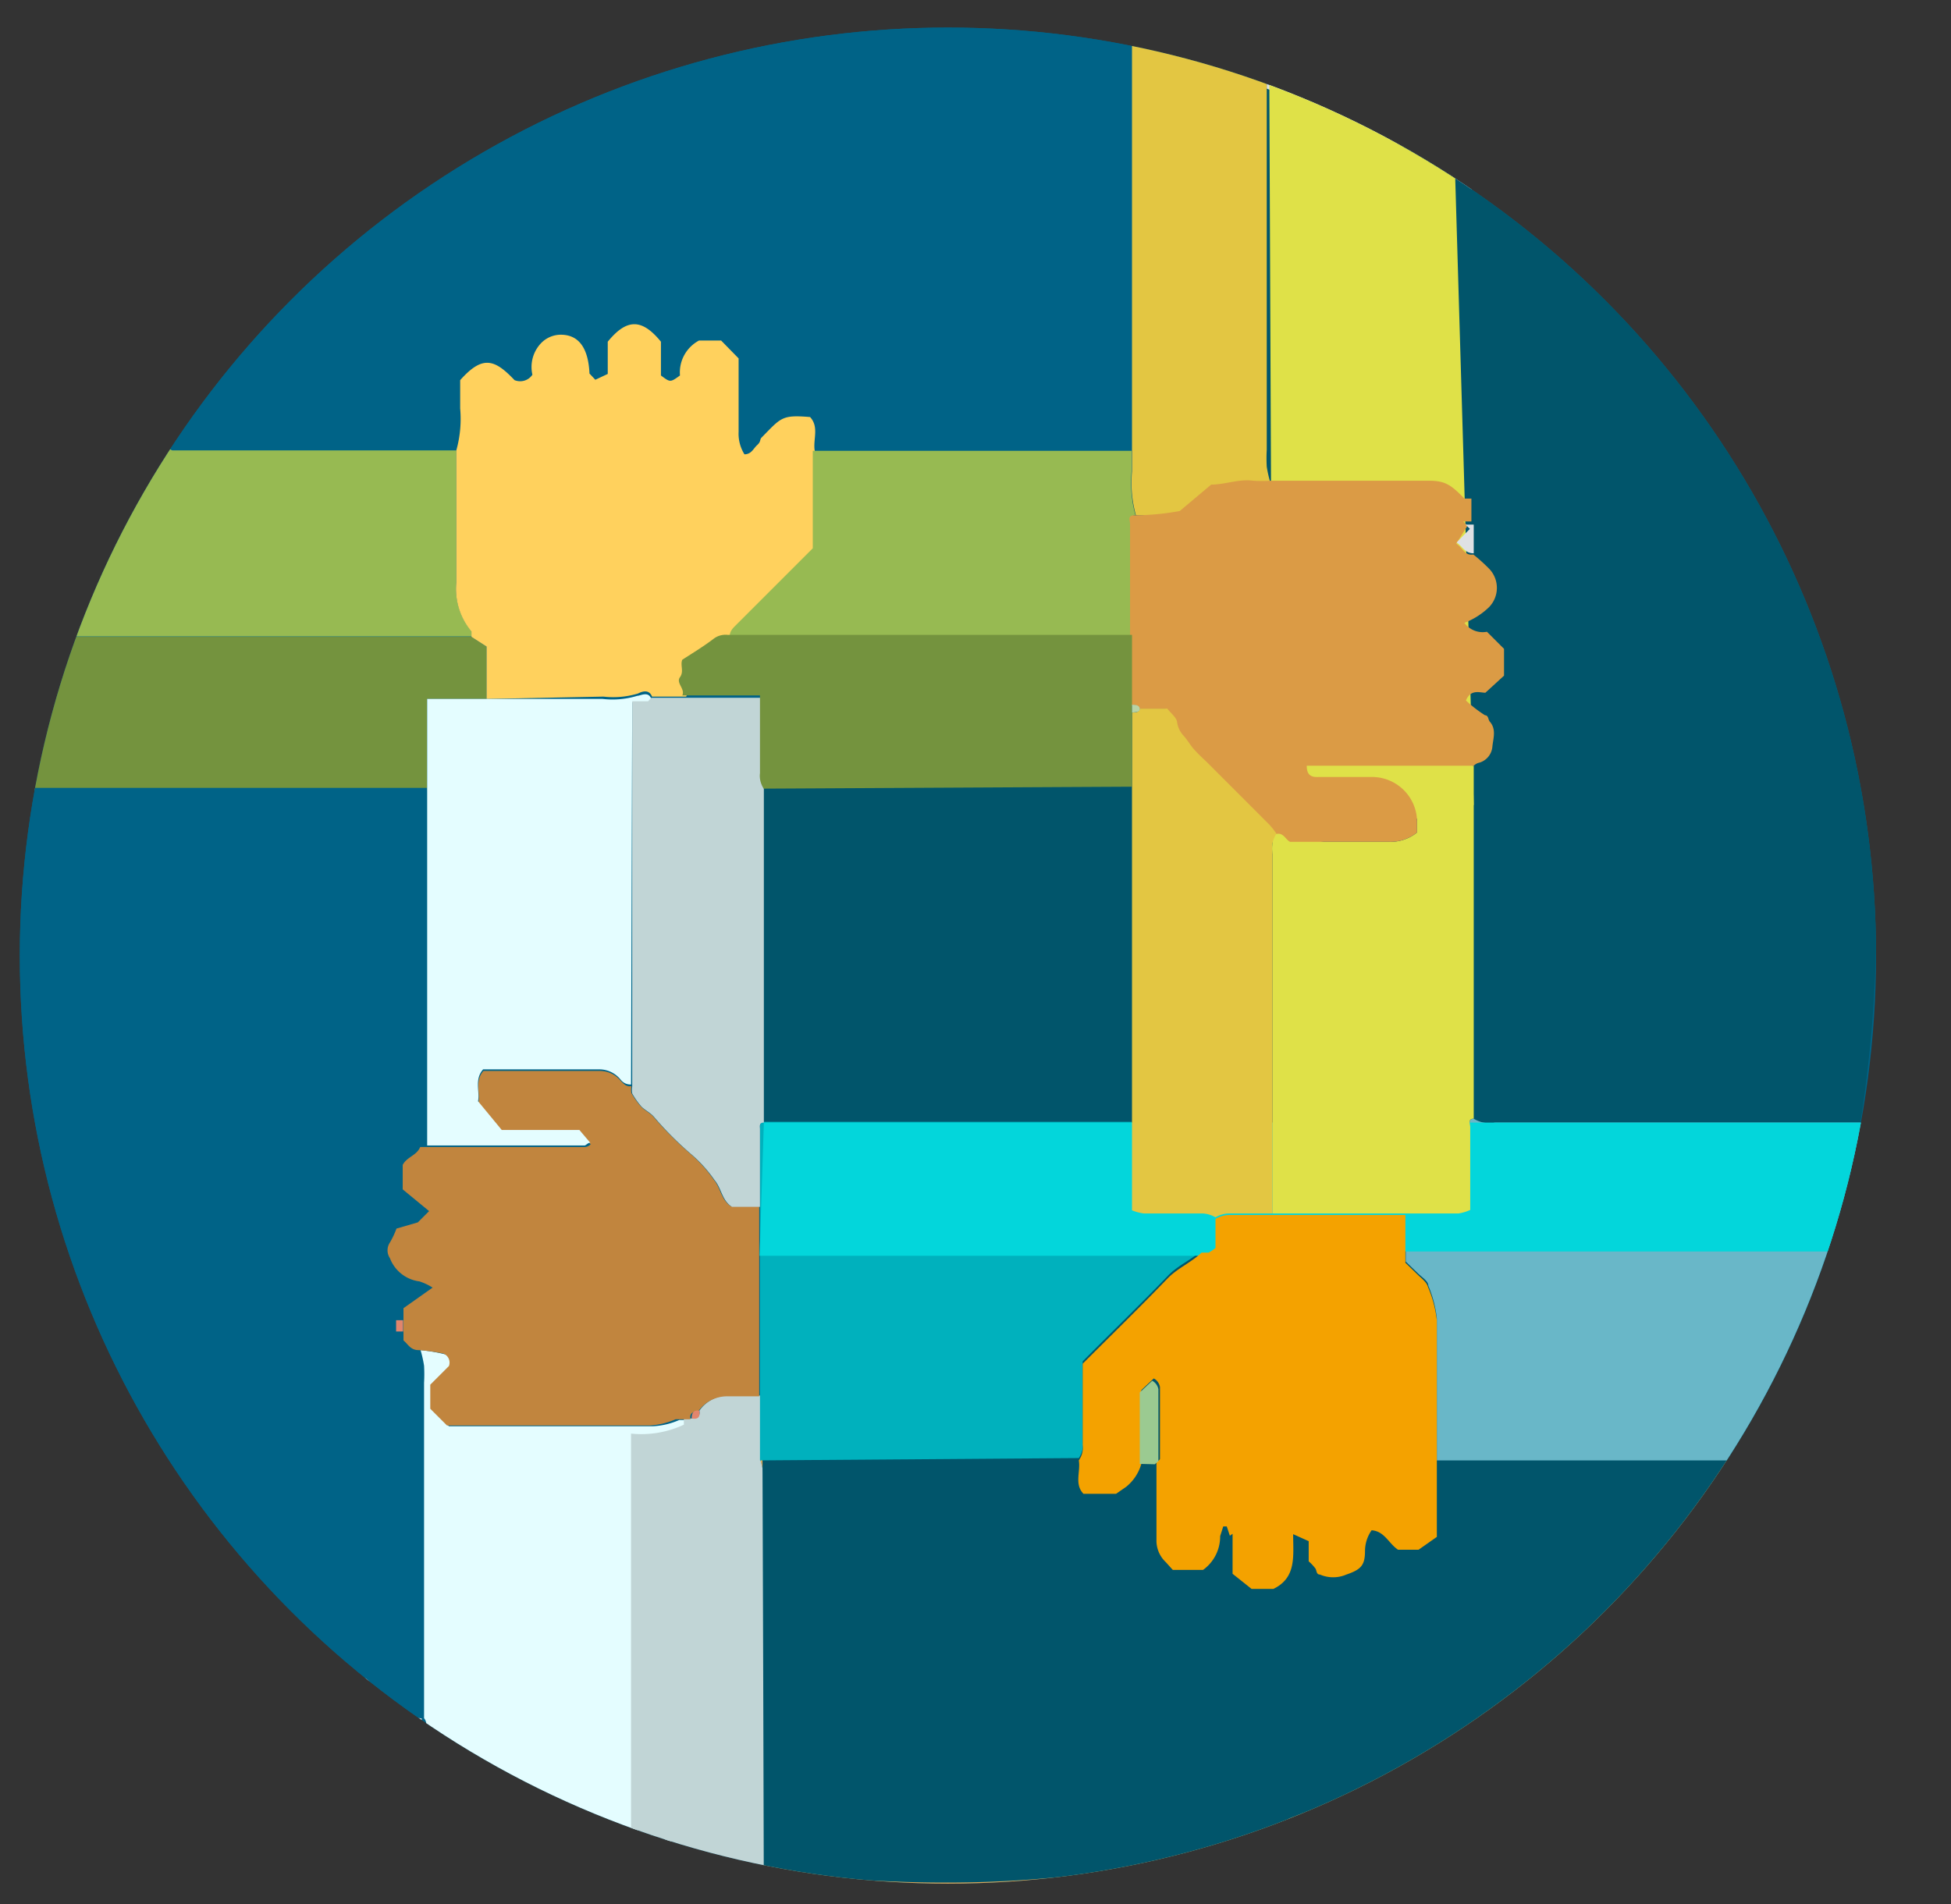 <svg xmlns="http://www.w3.org/2000/svg" xmlns:xlink="http://www.w3.org/1999/xlink" viewBox="0 0 50.24 49.04"><rect x="0" y="0" width="50.24" height="49.04" fill="#333333" stroke="none"/><defs><style>.cls-1{fill:#006387;}.cls-2{clip-path:url(#clip-path);}.cls-3{fill:#dda858;}.cls-4{fill:#dfe1e4;}.cls-5{fill:#e4fdff;}.cls-6{fill:#97ba52;}.cls-7{fill:#74933e;}.cls-8{fill:#c1d5d6;}.cls-9{fill:#ccd2d4;}.cls-10{fill:#e2856c;}.cls-11{fill:#01556b;}.cls-12{fill:#69b7c8;}.cls-13{fill:#03d6db;}.cls-14{fill:#b8d3a6;}.cls-15{fill:#00b1bd;}.cls-16{fill:#f4a200;}.cls-17{fill:#9bca91;}.cls-18{fill:#ffd15d;}.cls-19{fill:#e3c642;}.cls-20{fill:#dfe148;}.cls-21{fill:#db9b45;}.cls-22{fill:#c1853e;}</style><clipPath id="clip-path"><circle id="_Clipping_Path_" data-name="&lt;Clipping Path&gt;" class="cls-1" cx="24.41" cy="24.61" r="23.9"/></clipPath></defs><title>Asset 2</title><g id="Layer_2" data-name="Layer 2"><g id="Capa_1" data-name="Capa 1"><g id="_Clip_Group_" data-name="&lt;Clip Group&gt;"><circle id="_Clipping_Path_2" data-name="&lt;Clipping Path&gt;" class="cls-1" cx="24.41" cy="24.61" r="23.9"/><g class="cls-2"><g id="oI1W5C.tif"><g id="_Group_" data-name="&lt;Group&gt;"><path id="_Path_" data-name="&lt;Path&gt;" class="cls-3" d="M20.65,48.46h-.49a1.46,1.46,0,0,0-.49-.2V38.44a3.92,3.92,0,0,0,0-.44,3.25,3.25,0,0,0-.09-.4h8.21c0,.29-.12.61.12.87h.79l.26-.18a1.17,1.17,0,0,0,.39-.59h.39c0,.65,0,1.3,0,2a.76.76,0,0,0,.24.58l.18.2h.78a1.06,1.06,0,0,0,.44-.87l.08-.25h.09l.08.24.07-.05v.92l.49.39h.56c.59-.29.51-.84.51-1.41l.4.18v.52a1.12,1.12,0,0,1,.17.18c0,.06,0,.12.12.16a.86.86,0,0,0,.68,0c.38-.13.49-.24.48-.61a.94.94,0,0,1,.17-.53c.33,0,.44.35.68.5h.54l.47-.33V37.61h8.52s.05.06.08.09,0,.07,0,.1a9,9,0,0,1-.69,1,7.52,7.52,0,0,1-1,1.24c-.08.26-.31.39-.48.58a.75.75,0,0,0-.24.49c-.06,0-.14,0-.18,0l-1.52,1.41a7.67,7.67,0,0,1-.86.75c-.19.13-.32.32-.51.42-.53.29-1,.71-1.48,1a5.39,5.39,0,0,0-1.16.75c-.3,0-.48.25-.73.35a1.76,1.76,0,0,0-.71.41c-.21,0-.32.17-.49.23a5.51,5.51,0,0,0-1.08.46.6.6,0,0,1-.24.12c-.5,0-.89.4-1.39.43-.51.29-1.12.27-1.63.55a2.1,2.1,0,0,0-.76.16c-.25.06-.52.07-.78.13a3.53,3.53,0,0,1-.4.09,4.34,4.34,0,0,0-.65.08,5.93,5.93,0,0,1-1.13.11c-.15,0-.32,0-.43,0a1.48,1.48,0,0,1-.6.09,1.57,1.57,0,0,0-.65.08c-.17.09-.41,0-.63,0s-.42,0-.63,0-.43-.08-.64-.09l-1.77-.1s-.08,0-.1,0c-.18-.19-.44,0-.63-.13S20.88,48.49,20.65,48.46Z"/><path id="_Path_2" data-name="&lt;Path&gt;" class="cls-1" d="M19.57.76h.29a3.35,3.35,0,0,0,.68-.15v0h.39c.1,0,.25.09.29-.1h.2c.1,0,.25.09.29-.1h.88c.1,0,.25.09.29-.1h.66s.08-.06.12-.09h2.54s.08.09.12.09h.76c0,.19.2.06.29.1h.78c0,.19.2.06.29.1h.29c0,.15.12.08.2.1h.2v11H20.94c-.05-.29.12-.61-.12-.87-.73-.06-.74,0-1.25.53-.05.05-.06.15-.11.19s-.15.26-.33.24a1,1,0,0,1-.15-.58c0-.63,0-1.27,0-1.89l-.45-.46H18a.93.93,0,0,0-.44.93c-.25.19-.25.19-.49,0V8.84c-.49-.61-.88-.61-1.37,0q0,.41,0,.83a.39.39,0,0,1,0,0l-.32.15-.15-.16c0-.69-.27-1-.74-1a.71.71,0,0,0-.5.21.89.89,0,0,0-.23.82.38.38,0,0,1-.46.14c-.52-.58-.83-.67-1.4,0,0,.24,0,.48,0,.73a3,3,0,0,1-.1,1.08H4.45s-.08-.06-.13-.09a.72.72,0,0,1,0-.28c.15-.23.32-.45.48-.68a.84.84,0,0,0,.07-.21c.32-.4.66-.79,1-1.21s.56-.58.79-.89a4.45,4.45,0,0,1,.74-.81c.53-.43,1-1,1.53-1.36.28-.2.52-.46.79-.68s.47-.35.71-.52c.2.09.1-.24.3-.21a.44.44,0,0,0,.35-.18,1.23,1.23,0,0,1,.53-.37c.17-.1.26-.32.49-.31a17.7,17.7,0,0,1,2.3-1.26,6.5,6.5,0,0,1,1-.39q.24,0,.2-.2h.29q.24,0,.2-.2a.74.74,0,0,0,.53-.1c.19-.16.44-.07.63-.21a.9.9,0,0,1,.6-.17c.07,0,.19,0,.2-.1s.21,0,.27,0a1,1,0,0,1,.61-.16,1.94,1.94,0,0,0,.39-.09C19.37.82,19.53.95,19.57.76Z"/><path id="_Path_3" data-name="&lt;Path&gt;" class="cls-4" d="M29.15.56c.08-.2.28-.12.35-.07s.25,0,.37.07a2.4,2.4,0,0,0,.35.09,6.12,6.12,0,0,1,1.07.25c.48.12,1,.29,1.43.44a2.76,2.76,0,0,1,.36.19h.32l.19.19c.19,0,.43-.07.56.17.23,0,.4.14.59.22s.38.28.64.23c.12.21.43.12.54.35.23-.09.3.22.5.21s.26.32.5.21c.15.12.28.3.45.33s.48.31.78.37a2.15,2.15,0,0,1,.66.41l1.42.94a1.83,1.83,0,0,1,.25.23,6.38,6.38,0,0,0,1,.76,1.82,1.82,0,0,1,.24.24l2,2a3.63,3.63,0,0,1,.35.44c.1.14.23.25.33.4s.42.47.61.73a7.94,7.94,0,0,1,.84,1.17c.2.43.59.75.69,1.23,0,.15.2.27.29.42a1.32,1.32,0,0,1,.27.47c0,.19.29.24.21.45.25.27.25.69.52,1a.22.22,0,0,1,.06.17c0,.15.06.23.14.34s0,.26.07.31c.25.17.12.51.35.7s0,.27.05.42l.13.13a2.4,2.4,0,0,0,.15.52c.14.24.08.55.26.77,0,.41.29.75.23,1.18,0,.13.1.28.18.5a1.7,1.7,0,0,0,.16.87,1,1,0,0,1,0,.47,1.2,1.2,0,0,0,.11.64,1,1,0,0,1,.09.55c0,1,.17,2,.1,3,0,.31-.08.62-.09.94s0,.65,0,1a1.59,1.59,0,0,1-.09.3,3.14,3.14,0,0,0-.1.45c0,.16,0,.33,0,.49s-.08.39-.12.58h-.17a2.19,2.19,0,0,1,0-.77c.1-.24,0-.51.18-.71,0-.44,0-.89.08-1.33a12.63,12.63,0,0,0,0-1.81,9.14,9.14,0,0,0-.08-1.82c-.08-.35,0-.72-.09-1.08a1.78,1.78,0,0,1-.11-.64,1.22,1.22,0,0,0-.12-.69c-.11-.27,0-.55-.16-.81a1.72,1.72,0,0,1-.11-.64c0-.23-.2-.4-.22-.65a2,2,0,0,0-.21-.74,7.35,7.35,0,0,1-.34-.94c-.22-.64-.5-1.26-.78-1.88C47,13.56,46.5,12.77,46,12a5.22,5.22,0,0,0-.53-.85c-.51-.59-.92-1.26-1.44-1.85s-.83-1-1.29-1.46a11.74,11.74,0,0,0-1.4-1.32c-.31-.22-.57-.5-.86-.75s-.38-.33-.59-.48-.66-.45-1-.69-.63-.4-1-.63v9c-.06,0-.14,0-.18,0-.35-.35-.5-.46-.92-.46-1.36,0-2.72,0-4.08,0a3.25,3.25,0,0,1-.09-.4,3.92,3.92,0,0,1,0-.44v-10c-.05-.05-.07-.08-.1-.1a12.51,12.51,0,0,1-1.38-.44h0a2.25,2.25,0,0,1-.58-.12.79.79,0,0,0-.31-.07A3.53,3.53,0,0,1,29.15.56Z"/><path id="_Path_4" data-name="&lt;Path&gt;" class="cls-5" d="M11.95,45.23a1.89,1.89,0,0,0-.41-.26c-.16-.05-.19-.25-.35-.27a1.42,1.42,0,0,1-.21-.06c0-.06,0-.12,0-.18s0-.14-.06-.21V35.61a3.92,3.92,0,0,0,0-.44,3.25,3.25,0,0,0-.09-.4,4.5,4.5,0,0,1,.64.11.25.25,0,0,1,.14.32l-.48.48v.62l.43.43h5.26a1.91,1.91,0,0,0,.67-.16l.18,0v.16a2.58,2.58,0,0,1-1.36.23V47.07a2.42,2.42,0,0,0,.79.3c.2,0,.29.1.28.3h-.2c0-.15-.12-.08-.2-.1s0-.11-.09-.06a.75.75,0,0,1-.2.06v-.17c-.29-.09-.57-.24-.88-.32l-.59-.1c0-.17-.13-.25-.39-.29h-.2q0-.24-.2-.2l-.49-.1q0-.24-.2-.2c-.24-.08-.43-.29-.71-.29-.1-.2-.3-.26-.48-.35a.63.63,0,0,0-.18,0C12.32,45.35,12.21,45.27,11.95,45.23Z"/><path id="_Path_5" data-name="&lt;Path&gt;" class="cls-6" d="M4.32,11.51s.08.09.13.09h7.3V15a1.7,1.7,0,0,0,.39,1.25s0,.1,0,.14H1.78v-.49H2c.15-.38.27-.79.45-1.16a16.79,16.79,0,0,1,1.32-2.41s0-.09,0-.14V12A.23.23,0,0,0,4,11.86C4.08,11.7,4.25,11.65,4.32,11.51Z"/><path id="_Path_6" data-name="&lt;Path&gt;" class="cls-7" d="M1.78,16.4H12.14l.39.25V18H11v2.35H.81c0-.13-.1-.28-.05-.37s0-.28.05-.41v-.1H1V18.25h.2v-.68q.24,0,.2-.2v-.2c.15,0,.08-.12.1-.2l.1-.59Z"/><path id="_Path_7" data-name="&lt;Path&gt;" class="cls-8" d="M17.32,47.67c0-.2-.08-.28-.28-.3a2.42,2.42,0,0,1-.79-.3V36.92a2.58,2.58,0,0,0,1.36-.23v-.16h.2q.24,0,.2-.2a.9.9,0,0,1,.74-.39c.28,0,.55,0,.83,0v1.66a3.25,3.25,0,0,1,.09.4,3.92,3.92,0,0,1,0,.44v9.72s-.07,0-.1,0a1.17,1.17,0,0,0-.69-.2c-.08,0-.16-.06-.25-.1s-.14-.09-.2-.08a1,1,0,0,1-.66-.18c-.07,0-.22-.1-.26.07Z"/><path id="_Path_8" data-name="&lt;Path&gt;" class="cls-9" d="M.81,19.52c0,.13,0,.27-.05.41s0,.24.05.37-.09.08-.09.13c0,.19.07.43,0,.58s0,.45-.11.64,0,.47-.07.71c0,.08,0,.2,0,.24s-.06.4-.09.6a4.78,4.78,0,0,0-.09.64c0,.47,0,.94,0,1.42,0,.08,0,.18,0,.24.16.24,0,.51.1.74A2.22,2.22,0,0,1,.51,27c0,.28.17.55.1.84.16.14.07.33.1.5s.07.36.1.55a5.14,5.14,0,0,0,.11.74c.12.39.19.8.32,1.19s.22.79.35,1.17A21.27,21.27,0,0,0,2.64,34.6c.31.61.61,1.22.94,1.81.24.44.52.86.79,1.28s.71,1,1.09,1.51a17.3,17.3,0,0,0,1.46,1.73c.72.72,1.42,1.46,2.2,2.11,0,0,.09.12.14.13.27,0,.32.32.56.41a2.5,2.5,0,0,1,.59.46.71.71,0,0,0,.45.21c0,.07,0,.14.06.21s0,.12,0,.18c-.18.05-.24-.12-.36-.2A10.62,10.62,0,0,1,9,43.26c-.16-.15-.34-.28-.51-.42a3.48,3.48,0,0,0-.47-.39,2.81,2.81,0,0,1-.53-.51l-.69-.69c-.41-.4-.72-.89-1.12-1.29S5,38.9,4.51,38.41a11.94,11.94,0,0,1-.87-1.25c0-.28-.22-.43-.35-.64s-.23-.42-.35-.64-.2-.37-.28-.57-.28-.67-.43-1-.23-.6-.38-.87-.1-.49-.26-.67-.07-.5-.27-.67c0-.33-.27-.59-.24-.93,0-.12-.11-.24-.18-.41a2.28,2.28,0,0,0,0-.43c0-.13-.15-.25-.15-.37,0-.43-.27-.79-.24-1.23a1.5,1.5,0,0,0-.13-.68.91.91,0,0,1-.06-.37c0-.23,0-.46,0-.68-.22-.15,0-.44-.19-.61,0,0,0-.16,0-.24A6.11,6.11,0,0,0,0,24.63a.45.45,0,0,1,.07-.46c0-.06,0-.18,0-.28,0-.28,0-.55,0-.83a2.69,2.69,0,0,1,.16-.91,1.05,1.05,0,0,0,0-.28,3,3,0,0,1,0-.73c.06-.2.09-.41.16-.61a4.8,4.8,0,0,0,.13-1Z"/><path id="_Path_9" data-name="&lt;Path&gt;" class="cls-4" d="M20.65,48.46c.23,0,.48-.07.71.07s.45-.06.63.13c0,0,.06,0,.1,0l1.77.1c.22,0,.43.07.64.09s.42,0,.63,0,.46.07.63,0a1.57,1.57,0,0,1,.65-.08,1.48,1.48,0,0,0,.6-.09c.11-.06.29,0,.43,0a5.93,5.93,0,0,0,1.13-.11,4.34,4.34,0,0,1,.65-.08,3.53,3.53,0,0,0,.4-.09c.26-.06.53-.07.78-.13a2.1,2.1,0,0,1,.76-.16c.51-.28,1.12-.26,1.63-.55.5,0,.88-.41,1.39-.43a.6.6,0,0,0,.24-.12,5.51,5.51,0,0,1,1.08-.46c.17-.06.28-.26.49-.23a1.76,1.76,0,0,1,.71-.41c.25-.11.44-.35.73-.35a5.39,5.39,0,0,1,1.16-.75c.51-.31.95-.73,1.48-1,.19-.1.32-.29.51-.42a7.67,7.67,0,0,0,.86-.75L43,41.16s.12,0,.18,0,0,.16-.07.21a13,13,0,0,1-1,1c-.25.2-.48.42-.71.63a6.76,6.76,0,0,1-.69.58c-.7.48-1.36,1-2.08,1.45a4.5,4.5,0,0,0-.69.46c-.17.15-.43.12-.55.33-.2-.07-.29.11-.4.2a2.68,2.68,0,0,1-.61.31c-.2.1-.37.29-.62.27-.12.21-.41.15-.55.33,0,0-.05.06-.07.05a.43.43,0,0,0-.46.19c-.22,0-.37.16-.55.19a1.61,1.61,0,0,0-.55.21s-.1,0-.14,0a.49.49,0,0,0-.17,0,.93.93,0,0,0-.15.15.91.91,0,0,0-.62.13.25.25,0,0,1-.16.07.9.9,0,0,0-.53.14.8.8,0,0,1-.22.06c-.08,0-.19,0-.23,0-.26.23-.56.17-.88.18l-.15.2h-.81a.71.71,0,0,1-.6.2,2.8,2.8,0,0,0-1,.18,1.07,1.07,0,0,1-.34,0,5.79,5.79,0,0,0-1.22,0,8.58,8.58,0,0,1-1.72.07c-.34,0-.69-.07-1-.09a7.76,7.76,0,0,1-1.07,0,2.94,2.94,0,0,1-.67-.14,1.09,1.09,0,0,0-.47,0,.91.91,0,0,1-.57-.15Z"/><path id="_Path_10" data-name="&lt;Path&gt;" class="cls-4" d="M45.57,37.7c.06,0,.15,0,.17,0a4.94,4.94,0,0,1,.42-.69c.18-.2.22-.47.38-.67s.13-.06.2-.07a1.92,1.92,0,0,1-.07.21,9.35,9.35,0,0,1-.86,1.44c-.39.56-.83,1.08-1.21,1.64s-.83.89-1.16,1.41c-.06.1-.15.22-.31.17a.75.75,0,0,1,.24-.49c.17-.18.4-.32.48-.58a7.52,7.52,0,0,0,1-1.24,9,9,0,0,0,.69-1S45.57,37.74,45.57,37.7Z"/><path id="_Path_11" data-name="&lt;Path&gt;" class="cls-9" d="M3.74,12.19s0,.11,0,.14a16.79,16.79,0,0,0-1.32,2.41c-.19.37-.31.78-.45,1.16H1.78c.08-.23.14-.46.24-.68Q2.54,14.11,3.08,13c.12-.24.27-.47.41-.7A.22.22,0,0,1,3.74,12.19Z"/><path id="_Path_12" data-name="&lt;Path&gt;" class="cls-10" d="M17.52,47.67c0-.18.19-.12.26-.07a1,1,0,0,0,.66.18c.07,0,.14.06.2.08s.17.11.25.1a1.17,1.17,0,0,1,.69.2s.06,0,.1,0v.1h-.49a1.46,1.46,0,0,0-.49-.2H18.4c0-.15-.12-.08-.2-.1a.52.52,0,0,0-.38-.1A.25.25,0,0,1,17.52,47.67Z"/><path id="_Path_13" data-name="&lt;Path&gt;" class="cls-9" d="M4.32,11.51c-.07.14-.25.2-.31.35a.23.23,0,0,1-.27.13c0-.26.22-.42.32-.64a6.41,6.41,0,0,1,.6-.92.23.23,0,0,1,.25-.1.84.84,0,0,1-.07.21c-.15.23-.33.45-.48.68A.72.72,0,0,0,4.32,11.51Z"/><path id="_Path_14" data-name="&lt;Path&gt;" class="cls-4" d="M47.43,34.77a4.29,4.29,0,0,1,.43-1.07,6.24,6.24,0,0,0,.26-.66c0-.11,0-.27.19-.32s.1.11.09.12c-.26.36-.25.84-.55,1.18-.1.11,0,.27-.1.4a1.26,1.26,0,0,0-.19.36Z"/><path id="_Path_15" data-name="&lt;Path&gt;" class="cls-4" d="M48.5,31.94c.1-.33.19-.67.3-1,0,0,.06-.05.09-.08s.12.2.08.25a1,1,0,0,0-.17.73Z"/><path id="_Path_16" data-name="&lt;Path&gt;" class="cls-9" d="M15.76,47.09c.31.08.59.23.88.32v.17c-.31-.08-.59-.23-.88-.32Z"/><path id="_Path_17" data-name="&lt;Path&gt;" class="cls-4" d="M46.74,36c0-.06,0-.13,0-.18a.52.52,0,0,0,.17-.32c0-.13.13-.2.28-.18,0,.06,0,.13,0,.18a.52.52,0,0,0-.17.32C47,36,46.89,36.07,46.74,36Z"/><path id="_Path_18" data-name="&lt;Path&gt;" class="cls-9" d="M26.9.27h-.56S26.26.2,26.22.17s0-.09.08-.09h.61Z"/><path id="_Path_19" data-name="&lt;Path&gt;" class="cls-9" d="M25.34.17h-.68V0h.68Z"/><path id="_Path_20" data-name="&lt;Path&gt;" class="cls-4" d="M49.09,29.79a.77.77,0,0,1,.2-.59c.15.11.12.25,0,.39l-.1.2Z"/><path id="_Path_21" data-name="&lt;Path&gt;" class="cls-9" d="M20.55.56v0a3.35,3.35,0,0,1-.68.15V.61c.17,0,.34-.1.51-.14S20.55.43,20.55.56Z"/><path id="_Path_22" data-name="&lt;Path&gt;" class="cls-4" d="M19.57,48.26h.1a1.46,1.46,0,0,1,.49.2c-.11.15-.25.12-.39,0l-.2-.1Z"/><path id="_Path_23" data-name="&lt;Path&gt;" class="cls-4" d="M48.9,30.67a.77.77,0,0,1,.2-.59c.16,0,.11.15.09.22a2.22,2.22,0,0,1-.14.37Z"/><path id="_Path_24" data-name="&lt;Path&gt;" class="cls-9" d="M23.68.17s-.08.09-.12.09h-.47V.09a1.67,1.67,0,0,1,.55,0S23.67.14,23.68.17Z"/><path id="_Path_25" data-name="&lt;Path&gt;" class="cls-4" d="M18.69,48.06a1.46,1.46,0,0,1,.49.2c0,.13-.11.11-.17.09a2.37,2.37,0,0,1-.32-.13Z"/><path id="_Path_26" data-name="&lt;Path&gt;" class="cls-4" d="M48.31,32.52a.45.45,0,0,1,.2-.39c.16,0,.11.15.09.21A.24.24,0,0,1,48.31,32.52Z"/><path id="_Path_27" data-name="&lt;Path&gt;" class="cls-9" d="M1,18.74V19l-.1.12-.1.07v-.49Z"/><path id="_Path_28" data-name="&lt;Path&gt;" class="cls-9" d="M14.78,46.7c.26,0,.37.12.39.29C14.91,47,14.8,46.87,14.78,46.7Z"/><path id="_Path_29" data-name="&lt;Path&gt;" class="cls-9" d="M11.95,45.23c.26,0,.37.12.39.29C12.08,45.49,12,45.4,11.95,45.23Z"/><path id="_Path_30" data-name="&lt;Path&gt;" class="cls-9" d="M22.9.27c0,.19-.2.06-.29.1V.21C22.71.18,22.82.09,22.9.27Z"/><path id="_Path_31" data-name="&lt;Path&gt;" class="cls-9" d="M27.39.37c-.1,0-.25.09-.29-.1s.17-.08.29-.08Z"/><path id="_Path_32" data-name="&lt;Path&gt;" class="cls-3" d="M29.15,28.91H19.67v-8.6h9.48Z"/><path id="_Path_33" data-name="&lt;Path&gt;" class="cls-11" d="M29.24,1.36S51.57,5,47.91,28.91A23.53,23.53,0,0,1,33.2,46.83s-4.54,2.53-13.53,1.33L19.57,18l9.58-4.47Z"/><path id="_Path_34" data-name="&lt;Path&gt;" class="cls-12" d="M45.57,37.7s0-.09-.08-.09H37c0-1.22,0-2.44,0-3.66a3,3,0,0,0-.22-.84c0-.12-.17-.22-.27-.32l-.31-.3V31.25h1.36a1.18,1.18,0,0,0,.3-.09c0-.74,0-1.43,0-2.13,0-.08-.07-.21.09-.22a.76.76,0,0,0,.55.1H49.29v.29a.77.77,0,0,0-.2.59v.29a.77.77,0,0,0-.2.59v.2s-.08,0-.09.08c-.1.33-.2.66-.3,1v.2a.45.45,0,0,0-.2.39v.2c-.15.06-.14.21-.19.32a6.24,6.24,0,0,1-.26.66,4.29,4.29,0,0,0-.43,1.07V35q-.24,0-.2.2v.2c-.15,0-.28.05-.28.18a.52.52,0,0,1-.17.32s0,.12,0,.18v.2c-.07,0-.13,0-.2.07s-.19.47-.38.67a4.94,4.94,0,0,0-.42.69S45.63,37.69,45.57,37.7Z"/><polygon id="_Path_35" data-name="&lt;Path&gt;" class="cls-13" points="31.12 32.23 50.24 32.23 47.91 28.91 31.12 28.91 31.12 32.23"/><path id="_Path_36" data-name="&lt;Path&gt;" class="cls-9" d="M21.72.37c0,.19-.2.06-.29.1V.31C21.54.28,21.65.19,21.72.37Z"/><path id="_Path_37" data-name="&lt;Path&gt;" class="cls-9" d="M28.47.46c-.1,0-.25.09-.29-.1s.17-.08.29-.08Z"/><path id="_Path_38" data-name="&lt;Path&gt;" class="cls-9" d="M21.23.46c0,.19-.2.06-.29.1V.41C21,.38,21.16.28,21.23.46Z"/><path id="_Path_39" data-name="&lt;Path&gt;" class="cls-9" d="M19.57.76c0,.19-.2.06-.29.1V.7C19.39.67,19.5.58,19.57.76Z"/><path id="_Path_40" data-name="&lt;Path&gt;" class="cls-14" d="M.81,19.23l.1-.07L1,19v.39H.81Z"/><path id="_Path_41" data-name="&lt;Path&gt;" class="cls-9" d="M1.2,18v.29H1V18Z"/><path id="_Path_42" data-name="&lt;Path&gt;" class="cls-4" d="M18.2,48c.07,0,.19,0,.2.1s-.09.1-.12.09S18.22,48,18.2,48Z"/><path id="_Path_43" data-name="&lt;Path&gt;" class="cls-9" d="M1.39,17.37q0,.24-.2.2Q1.15,17.33,1.39,17.37Z"/><path id="_Path_44" data-name="&lt;Path&gt;" class="cls-4" d="M16.93,47.58c.07,0,.19,0,.2.1s-.09.1-.12.09S16.95,47.65,16.93,47.58Z"/><path id="_Path_45" data-name="&lt;Path&gt;" class="cls-9" d="M1.49,17c0,.07,0,.19-.1.2s-.1-.09-.09-.12S1.42,17,1.49,17Z"/><path id="_Path_46" data-name="&lt;Path&gt;" class="cls-9" d="M1.78,16.4h-.2q0-.24.2-.2Z"/><path id="_Path_47" data-name="&lt;Path&gt;" class="cls-9" d="M14.39,46.5q.24,0,.2.2Q14.35,46.74,14.39,46.5Z"/><path id="_Path_48" data-name="&lt;Path&gt;" class="cls-9" d="M13.71,46.21q.24,0,.2.2Q13.66,46.45,13.71,46.21Z"/><path id="_Path_49" data-name="&lt;Path&gt;" class="cls-4" d="M47.23,35.16q0-.24.2-.2Q47.47,35.21,47.23,35.16Z"/><path id="_Path_50" data-name="&lt;Path&gt;" class="cls-9" d="M15.56,1.93q0,.24-.2.2Q15.32,1.89,15.56,1.93Z"/><path id="_Path_51" data-name="&lt;Path&gt;" class="cls-9" d="M29,.56c-.07,0-.19,0-.2-.1s.09-.1.12-.09S28.94.49,29,.56Z"/><path id="_Path_52" data-name="&lt;Path&gt;" class="cls-9" d="M16.05,1.73q0,.24-.2.2Q15.81,1.69,16.05,1.73Z"/><path id="_Path_53" data-name="&lt;Path&gt;" class="cls-9" d="M18,1.15c0,.15-.12.08-.2.1s0-.17.07-.19S18,1.12,18,1.15Z"/><path id="_Path_54" data-name="&lt;Path&gt;" class="cls-15" d="M19.57,37.61V31.06c0-.66,0-1.32,0-2,0-.07,0-.17.1-.17h9.48v2.26a1.26,1.26,0,0,0,.3.08c.5,0,1,0,1.5,0a.72.72,0,0,1,.35.1v.75a1.06,1.06,0,0,1-.18.12c-.06,0-.14,0-.18,0-.26.25-.6.38-.86.65-.72.75-1.47,1.47-2.2,2.21,0,.7,0,1.4,0,2.09a.57.57,0,0,1-.1.4Z"/><polygon id="_Path_55" data-name="&lt;Path&gt;" class="cls-13" points="19.56 32.34 32.41 32.34 32.77 28.91 19.67 28.91 19.56 32.34"/><path id="_Path_56" data-name="&lt;Path&gt;" class="cls-16" d="M27.78,37.61a.57.57,0,0,0,.1-.4c0-.7,0-1.4,0-2.09.74-.74,1.48-1.46,2.2-2.21.26-.26.6-.4.86-.65,0,0,.12,0,.18,0a1.06,1.06,0,0,0,.18-.12v-.75a.71.71,0,0,1,.35-.1c.37,0,.74,0,1.12,0h3.42v1.23l.31.3c.1.1.24.2.27.32A3,3,0,0,1,37,34c0,1.22,0,2.44,0,3.66v1.92l-.47.33H36c-.24-.16-.35-.48-.68-.5a.94.94,0,0,0-.17.53c0,.37-.1.48-.48.61a.86.86,0,0,1-.68,0c-.1,0-.08-.11-.12-.16a1.12,1.12,0,0,0-.17-.18v-.52l-.4-.18c0,.57.09,1.12-.51,1.41h-.56l-.49-.39V39.5l-.07.05-.08-.24h-.09l-.08.25a1.06,1.06,0,0,1-.44.87h-.78l-.18-.2a.76.76,0,0,1-.24-.58c0-.65,0-1.3,0-2,0,0,.09-.05.09-.08q0-.93,0-1.85a.31.31,0,0,0-.08-.16.24.24,0,0,0-.08-.06l-.32.3V37.7a1.17,1.17,0,0,1-.39.59l-.26.18H27.9C27.66,38.22,27.83,37.9,27.78,37.61Z"/><path id="_Path_57" data-name="&lt;Path&gt;" class="cls-17" d="M29.35,37.7V35.86l.32-.3a.24.24,0,0,1,.08.06.31.31,0,0,1,.08.16q0,.93,0,1.85s-.06.05-.09.08Z"/><path id="_Path_58" data-name="&lt;Path&gt;" class="cls-18" d="M12.53,18V16.65l-.39-.25s0-.11,0-.14A1.7,1.7,0,0,1,11.75,15v-3.4a3,3,0,0,0,.1-1.08c0-.24,0-.49,0-.73.57-.64.88-.55,1.4,0a.38.38,0,0,0,.46-.14.89.89,0,0,1,.23-.82.71.71,0,0,1,.5-.21c.47,0,.71.35.74,1l.15.16.32-.15a.39.39,0,0,0,0,0q0-.41,0-.83c.49-.6.88-.6,1.37,0v.87c.24.18.24.18.49,0A.93.93,0,0,1,18,8.77h.57l.45.46c0,.62,0,1.26,0,1.89a1,1,0,0,0,.15.58c.18,0,.23-.15.33-.24s.06-.14.11-.19c.51-.52.52-.59,1.25-.53.24.26.07.58.12.87V14.1l-2,2c-.08.08-.17.15-.14.28a.51.51,0,0,0-.35.09c-.26.21-.54.37-.82.55,0,.14,0,.3-.06.45s.14.3.06.47h-.88c-.08-.21-.28-.12-.36-.08a2.19,2.19,0,0,1-.89.08Z"/><path id="_Path_59" data-name="&lt;Path&gt;" class="cls-6" d="M18.79,16.4c0-.13.06-.2.14-.28l2-2V11.61h8.21c0,.18,0,.36,0,.53a3.16,3.16,0,0,0,.1,1.13c-.16,0-.09.14-.09.22,0,1,0,1.94,0,2.91Z"/><path id="_Path_60" data-name="&lt;Path&gt;" class="cls-19" d="M29.25,13.27a3.16,3.16,0,0,1-.1-1.13c0-.18,0-.36,0-.53V.56a3.53,3.53,0,0,0,1.1.29.79.79,0,0,1,.31.07,2.25,2.25,0,0,0,.58.12h0a12.51,12.51,0,0,0,1.38.44s0,0,.1.1v10a3.92,3.92,0,0,0,0,.44,3.25,3.25,0,0,0,.09.4,3.12,3.12,0,0,1-.44,0c-.37-.05-.71.13-1.08.1l-.81.68A6.48,6.48,0,0,1,29.25,13.27Z"/><path id="_Path_61" data-name="&lt;Path&gt;" class="cls-20" d="M37.95,19.72v9.09c-.16,0-.09.14-.09.22,0,.7,0,1.39,0,2.13a1.18,1.18,0,0,1-.3.09H32.77V29.89q0-4,0-7.91a.67.67,0,0,1,.1-.5c.18-.05.24.13.36.2h2.54a1.09,1.09,0,0,0,.72-.24c0-.11,0-.21,0-.31A1.16,1.16,0,0,0,35.32,20c-.45,0-.91,0-1.37,0-.18,0-.31,0-.31-.29Z"/><polygon id="_Path_62" data-name="&lt;Path&gt;" class="cls-20" points="37.95 20.73 37.44 3.46 32.68 0.71 32.77 21.98 37.95 20.73"/><path id="_Path_63" data-name="&lt;Path&gt;" class="cls-21" d="M37.95,19.72h-4.3c0,.25.12.3.31.29.46,0,.91,0,1.37,0a1.16,1.16,0,0,1,1.16,1.12c0,.1,0,.2,0,.31a1.09,1.09,0,0,1-.72.24H33.22c-.12-.06-.17-.25-.36-.2a2.35,2.35,0,0,0-.17-.22L31,19.61c-.1-.1-.21-.2-.31-.31s-.15-.23-.25-.33a.65.65,0,0,1-.18-.37c0-.12-.16-.22-.25-.34h-.71c0-.15-.12-.08-.2-.1V16.4c0-1,0-1.94,0-2.91,0-.08-.07-.2.09-.22a6.48,6.48,0,0,0,1.19-.11l.81-.68c.36,0,.71-.15,1.08-.1a3.12,3.12,0,0,0,.44,0c1.36,0,2.72,0,4.08,0,.42,0,.57.1.92.46,0,0,.12,0,.18,0v.59l-.21,0,.11.11L37.5,14c.17.11.22.32.44.28a4.66,4.66,0,0,1,.4.36.71.71,0,0,1,0,1,1.88,1.88,0,0,1-.63.4.58.58,0,0,0,.58.23l.44.44v.69l-.48.44c-.14,0-.38-.1-.5.2a3.25,3.25,0,0,0,.49.38c.09,0,.08.11.12.16.18.2.09.44.07.65a.47.47,0,0,1-.37.42S38,19.67,37.95,19.72Z"/><path id="_Path_64" data-name="&lt;Path&gt;" class="cls-1" d="M10.87,44.25a.71.71,0,0,1-.45-.21,2.5,2.5,0,0,0-.59-.46c-.24-.09-.3-.39-.56-.41-.05,0-.09-.09-.14-.13-.78-.65-1.48-1.39-2.2-2.11A17.3,17.3,0,0,1,5.46,39.2c-.38-.49-.75-1-1.09-1.51s-.55-.84-.79-1.28c-.33-.59-.63-1.2-.94-1.81A21.27,21.27,0,0,1,1.58,32c-.13-.39-.22-.78-.35-1.17S1,30,.92,29.65a5.14,5.14,0,0,1-.11-.74c0-.18-.07-.36-.1-.55s.06-.36-.1-.5c.07-.29-.1-.55-.1-.84a2.22,2.22,0,0,0-.08-.79c-.08-.23.06-.5-.1-.74,0-.06,0-.16,0-.24,0-.47,0-.94,0-1.42a4.78,4.78,0,0,1,.09-.64c0-.2-.09-.42.09-.6s0-.16,0-.24c0-.23-.07-.47.07-.71s0-.42.11-.64,0-.38,0-.58c0,0,.06-.08.09-.13H11v9.19s-.13,0-.14,0c-.08.22-.34.25-.45.46v.69l.68.56-.29.29-.55.16a2.25,2.25,0,0,1-.17.36.36.36,0,0,0,0,.4.94.94,0,0,0,.76.6,1.49,1.49,0,0,1,.34.14l-.75.53V34h-.2l0,.29h.18v.24c.12.1.18.28.39.25a3.25,3.25,0,0,1,.09.4,3.92,3.92,0,0,1,0,.44Z"/><path id="_Path_65" data-name="&lt;Path&gt;" class="cls-22" d="M10.78,34.77c-.21,0-.27-.15-.39-.25v-.83l.75-.53A1.49,1.49,0,0,0,10.8,33a.94.94,0,0,1-.76-.6.36.36,0,0,1,0-.4,2.25,2.25,0,0,0,.17-.36l.55-.16.29-.29-.68-.56V30c.11-.21.36-.24.45-.46,0,0,.09,0,.14,0h4.1s.08,0,.15-.07l-.28-.33h-2l-.61-.74c.05-.26-.1-.56.13-.82h3a.7.7,0,0,1,.53.25c.08.08.15.17.28.14a.56.56,0,0,0,0,.18,2,2,0,0,0,.24.34c.09.1.22.16.31.25a8.73,8.73,0,0,0,1,1,3.51,3.51,0,0,1,.57.64c.18.21.19.53.45.69h.72v4.89c-.28,0-.55,0-.83,0a.9.9,0,0,0-.74.39q-.24,0-.2.2h-.2l-.18,0a1.91,1.91,0,0,1-.67.16H11.51l-.43-.43v-.62l.48-.48a.25.25,0,0,0-.14-.32A4.5,4.5,0,0,0,10.78,34.77Z"/><path id="_Path_66" data-name="&lt;Path&gt;" class="cls-5" d="M16.25,27.93c-.13,0-.21-.05-.28-.14a.7.7,0,0,0-.53-.25h-3c-.23.26-.08.57-.13.82l.61.74h2l.28.33c-.07,0-.11.07-.15.07H11V18h4.52a2.19,2.19,0,0,0,.89-.08c.08,0,.29-.13.36.08,0,0,0,.09-.08.09h-.41Z"/><path id="_Path_67" data-name="&lt;Path&gt;" class="cls-10" d="M17.81,36.53q0-.24.2-.2Q18.05,36.58,17.81,36.53Z"/><path id="_Path_68" data-name="&lt;Path&gt;" class="cls-19" d="M29.15,28.91V18.35c.07,0,.19,0,.2-.1h.71c.09.12.23.22.25.34a.65.65,0,0,0,.18.37c.09.1.16.23.25.33s.2.21.31.31l1.65,1.65a2.35,2.35,0,0,1,.17.22.67.67,0,0,0-.1.5q0,4,0,7.91v1.37c-.37,0-.75,0-1.12,0a.71.71,0,0,0-.35.1.72.72,0,0,0-.35-.1c-.5,0-1,0-1.5,0a1.26,1.26,0,0,1-.3-.08Z"/><path id="_Path_69" data-name="&lt;Path&gt;" class="cls-8" d="M19.67,20.31v8.6c-.13,0-.1.1-.1.17,0,.66,0,1.32,0,2h-.72c-.26-.16-.27-.48-.45-.69a3.51,3.51,0,0,0-.57-.64,8.73,8.73,0,0,1-1-1c-.09-.1-.22-.16-.31-.25a2,2,0,0,1-.24-.34.56.56,0,0,1,0-.18V18.06h.41s.05-.06.08-.09h2.83c0,.67,0,1.31,0,2A.57.57,0,0,0,19.67,20.31Z"/><path id="_Path_70" data-name="&lt;Path&gt;" class="cls-7" d="M19.67,20.31a.57.57,0,0,1-.1-.4c0-.64,0-1.29,0-2h-2c.08-.17-.17-.32-.06-.47s0-.31.06-.45c.28-.18.56-.35.82-.55a.51.51,0,0,1,.35-.09H29.15v3.91Z"/><path id="_Path_71" data-name="&lt;Path&gt;" class="cls-4" d="M37.95,14.25c-.23,0-.28-.17-.44-.28l.34-.35-.11-.11.21,0Z"/><path id="_Path_72" data-name="&lt;Path&gt;" class="cls-14" d="M29.15,18.35v-.2c.07,0,.19,0,.2.1S29.23,18.34,29.15,18.35Z"/><path id="_Path_73" data-name="&lt;Path&gt;" class="cls-10" d="M10.38,34v.29h-.18l0-.29Z"/></g></g></g></g></g></g></svg>